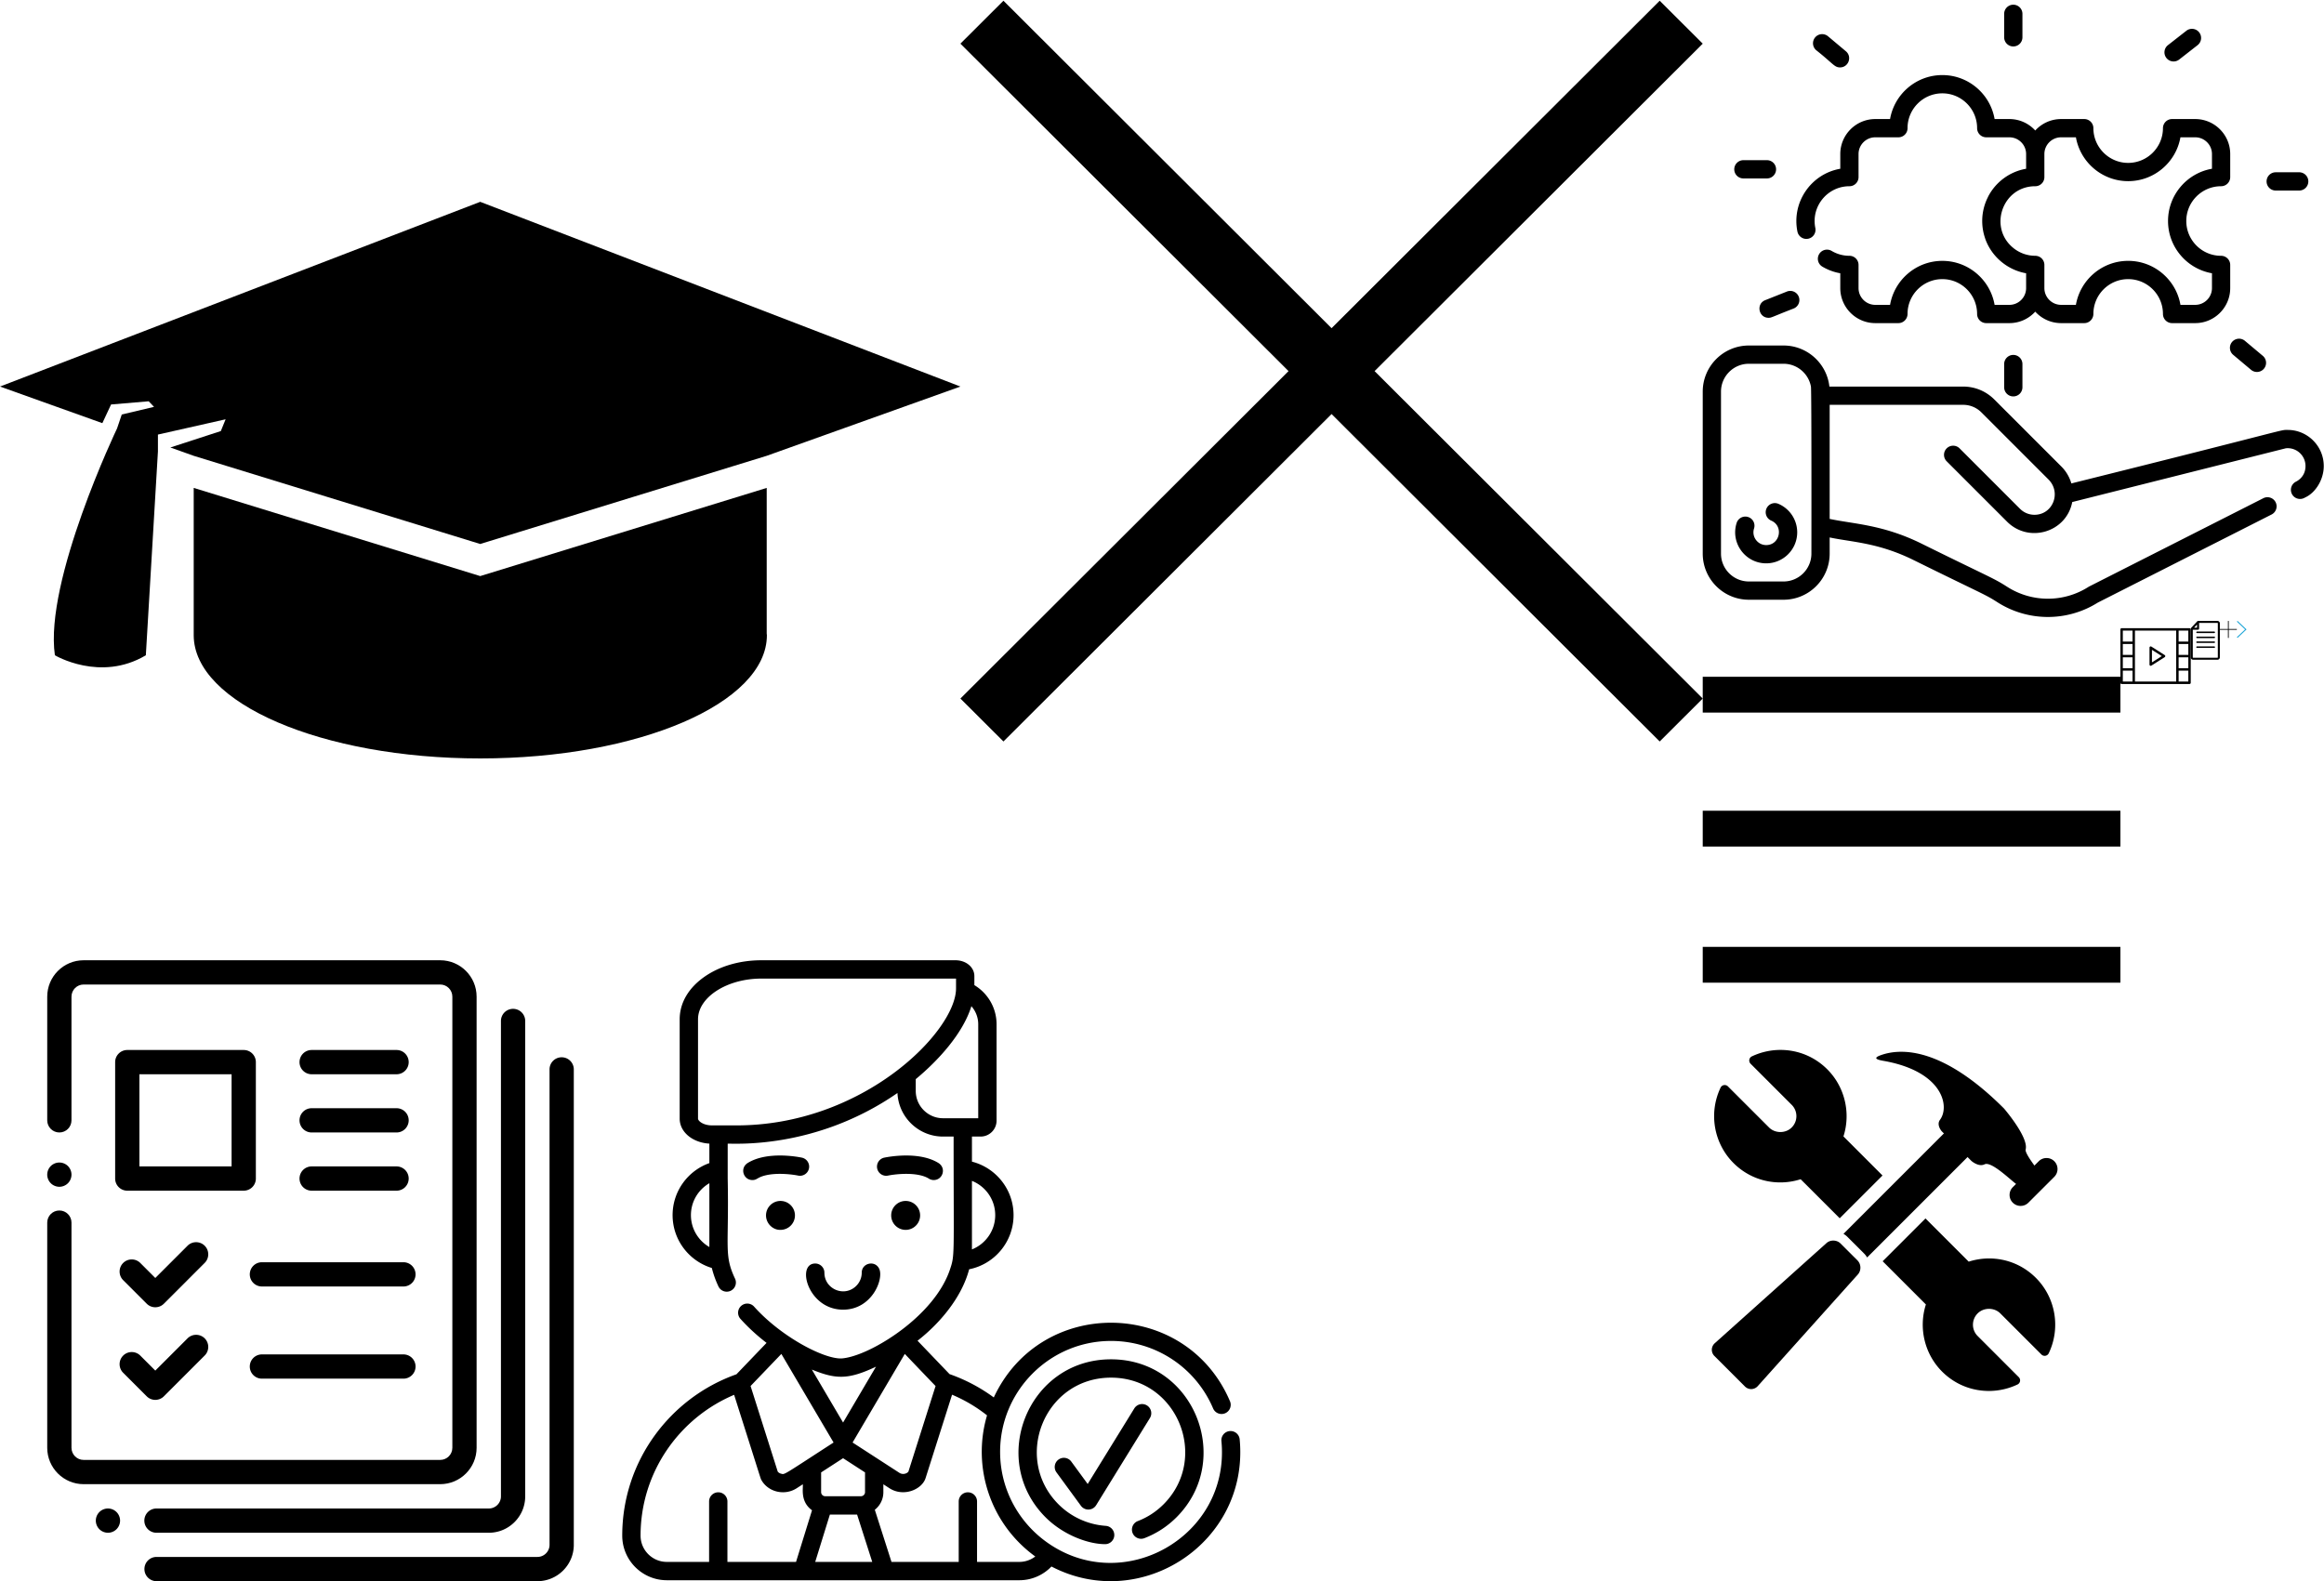 <?xml version="1.0" encoding="UTF-8"?><!DOCTYPE svg PUBLIC "-//W3C//DTD SVG 1.1//EN" "http://www.w3.org/Graphics/SVG/1.1/DTD/svg11.dtd"><svg width="1916" height="1304" viewBox="0 0 1916 1304" xmlns="http://www.w3.org/2000/svg" xmlns:xlink="http://www.w3.org/1999/xlink"><svg width="8" height="14" viewBox="0 0 8 14" id="arrow-next" x="1844.142" y="512" xmlns="http://www.w3.org/2000/svg"><path d="M.001 13.425L.61 14 8 7 .607 0 0 .575l6.784 6.426z" fill="#1BA4D6" fill-rule="nonzero"/></svg><svg width="791.803" height="791.803" viewBox="0 0 791.803 791.803" id="cap" xmlns="http://www.w3.org/2000/svg"><path d="M395.904 475.016l-236.203-72.7v121.42c0 56.133 105.787 101.644 236.274 101.644 130.48 0 236.285-45.511 236.285-101.644 0-.442-.145-.886-.154-1.318V402.316l-236.202 72.7z"/><path d="M0 318.734l84.383 30.185 7.191-15.401 31-2.635 4.42 4.599-26.601 6.308-3.877 11.475c-.007 0-60.087 125.604-51.263 187.05 0 0 37.502 22.37 74.988 0l9.962-168v-13.984l55.8-12.588-3.941 9.705-41.604 13.529 19.242 6.874 236.203 72.7 236.201-72.7 159.699-57.116-395.9-152.313L0 318.734z"/></svg><svg viewBox="0 0 512 512" width="512" height="512" id="chapter" y="791.803" xmlns="http://www.w3.org/2000/svg"><path d="M362.937 0h-294c-16.542 0-30 13.458-30 30v102c0 5.523 4.478 10 10 10s10-4.477 10-10V30c0-5.514 4.486-10 10-10h294c5.514 0 10 4.486 10 10v372c0 5.514-4.486 10-10 10h-294c-5.514 0-10-4.486-10-10V216.333c0-5.523-4.478-10-10-10s-10 4.477-10 10V402c0 16.542 13.458 30 30 30h294c16.542 0 30-13.458 30-30V30c0-16.542-13.458-30-30-30z"/><path d="M56.006 169.7c-1.859-1.86-4.439-2.92-7.069-2.92s-5.21 1.06-7.07 2.92a10.107 10.107 0 0 0-2.93 7.07 10.1 10.1 0 0 0 2.93 7.08c1.86 1.86 4.44 2.93 7.07 2.93 2.629 0 5.209-1.07 7.069-2.93a10.078 10.078 0 0 0 2.931-7.08c0-2.63-1.071-5.2-2.931-7.07zM96.066 454.99a10.056 10.056 0 0 0-7.07-2.93c-2.63 0-5.21 1.07-7.069 2.93a10.072 10.072 0 0 0-2.931 7.07c0 2.64 1.071 5.21 2.931 7.07a10.029 10.029 0 0 0 7.069 2.93c2.641 0 5.21-1.06 7.07-2.93a10.054 10.054 0 0 0 2.93-7.07c0-2.63-1.07-5.21-2.93-7.07zM423 40.063c-5.522 0-10 4.477-10 10v392c0 5.514-4.486 10-10 10H129c-5.522 0-10 4.477-10 10s4.478 10 10 10h274c16.542 0 30-13.458 30-30v-392c0-5.523-4.478-10-10-10z"/><path d="M463.063 80c-5.522 0-10 4.477-10 10v392c0 5.514-4.486 10-10 10h-314c-5.522 0-10 4.477-10 10s4.478 10 10 10h314c16.542 0 30-13.458 30-30V90c0-5.523-4.478-10-10-10zM200.937 74h-96c-5.522 0-10 4.477-10 10v96c0 5.523 4.478 10 10 10h96c5.522 0 10-4.477 10-10V84c0-5.523-4.478-10-10-10zm-10 96h-76V94h76v76zM168.761 235.402c-3.906-3.904-10.236-3.905-14.143 0l-26.583 26.583-12.36-12.361c-3.905-3.905-10.235-3.904-14.143 0-3.905 3.905-3.905 10.237 0 14.142l19.432 19.432a10.003 10.003 0 0 0 14.143 0l33.654-33.654c3.905-3.905 3.905-10.237 0-14.142z"/><path d="M332.604 249H215.937c-5.522 0-10 4.477-10 10s4.478 10 10 10h116.667c5.522 0 10-4.477 10-10s-4.478-10-10-10zM326.937 74h-70c-5.522 0-10 4.477-10 10s4.478 10 10 10h70c5.522 0 10-4.477 10-10s-4.478-10-10-10zM326.937 122h-70c-5.522 0-10 4.477-10 10s4.478 10 10 10h70c5.522 0 10-4.477 10-10s-4.478-10-10-10zM326.937 170h-70c-5.522 0-10 4.477-10 10s4.478 10 10 10h70c5.522 0 10-4.477 10-10s-4.478-10-10-10zM168.761 311.769c-3.906-3.904-10.236-3.905-14.143 0l-26.583 26.583-12.36-12.361c-3.905-3.905-10.235-3.904-14.143 0-3.905 3.905-3.905 10.237 0 14.142l19.432 19.432a10.003 10.003 0 0 0 14.143 0l33.654-33.654c3.905-3.905 3.905-10.237 0-14.142zM332.604 325H215.937c-5.522 0-10 4.477-10 10s4.478 10 10 10h116.667c5.522 0 10-4.477 10-10s-4.478-10-10-10z"/></svg><svg width="612" height="612" viewBox="0 0 612 612" id="cross" x="791.803" xmlns="http://www.w3.org/2000/svg"><path d="M612 36.004L576.521.603 306 270.608 35.478.603 0 36.004l270.522 270.007L0 575.997l35.478 35.4L306 341.411l270.521 269.986 35.479-35.4-270.541-269.986z"/></svg><svg height="512" viewBox="-1 0 512 512" width="512" id="employee" x="512" y="791.803" xmlns="http://www.w3.org/2000/svg"><path d="M509.035 395.027c-.402-4.152-4.094-7.207-8.254-6.8-4.152.402-7.195 4.09-6.793 8.242 7.578 78.707-81.984 129.414-145.414 82.336-22.46-16.676-37.043-43.39-37.043-73.461 0-50.235 40.832-91.446 91.438-91.446a91.372 91.372 0 0 1 84.168 55.645c1.633 3.84 6.078 5.621 9.918 3.988a7.563 7.563 0 0 0 3.988-9.914c-36.07-84.664-155.711-86.87-194.723-3.125a138.829 138.829 0 0 0-36.476-19.246l-26.39-27.527c18.25-14.188 36.448-35.614 42.554-58.91 20.847-4.153 36.61-22.59 36.61-44.641 0-21.23-14.602-39.106-34.302-44.113v-20.68h7.153c7.246 0 13.14-5.883 13.14-13.129V52.773c0-13.687-7.347-25.687-18.3-32.265V13.09c0-7.348-6.832-13.09-15.567-13.09h-160.11C97.169 0 80.653 4.746 68.13 13.371c-13.39 9.223-20.77 21.758-20.77 35.3v81.911c0 11.047 10.59 19.813 24.47 20.617v16.063c-17.645 6.258-30.313 23.129-30.313 42.898 0 20.528 13.644 37.906 32.347 43.57 1.25 5.079 3.063 10.157 5.442 15.208 1.78 3.777 6.277 5.402 10.054 3.628a7.563 7.563 0 0 0 3.618-10.07c-9.329-19.77-4.856-25.652-6.036-82.738V151.27c3.438-.512 71.618 5.542 139.965-41.817.887 19.961 17.395 35.922 37.578 35.922h8.715c0 100.336 1.098 97.414-3.062 109.777-6.52 19.258-22.524 36.578-39.672 49.528h-.012c-6.73 5.129-15.254 10.62-23.469 14.812-17.875 9.18-26.812 8.828-26.914 8.848-14.894 0-49.406-18.219-71.363-42.735a7.543 7.543 0 0 0-10.672-.585c-3.113 2.78-3.375 7.558-.582 10.671 6.477 7.223 13.844 13.895 21.524 19.809l-24.829 25.898C39.36 360.778 0 413.094 0 474.441c0 20.274 16.496 36.77 36.77 36.77h290.593c10.399 0 19.809-4.344 26.5-11.316 73.871 38.53 163.215-19.91 155.172-104.868zM71.828 236.47c-9.082-5.25-15.195-15.074-15.195-26.309s6.113-21.062 15.195-26.312zM307.5 210.168c0 12.809-7.96 23.793-19.195 28.258.011-.637.011 2.488.011-56.512 11.235 4.465 19.184 15.45 19.184 28.254zM92.676 136.156c-19.82 0-19.336.051-20.848-.11-5.855-.616-9.351-3.698-9.351-5.464v-81.91c0-18.192 23.89-33.559 52.156-33.559 167.687.012 160.008-.02 160.562.024v8.07c0 35.531-77.136 113.727-182.52 112.95zm171.808-5.894c-12.414 0-22.504-10.086-22.504-22.5v-9.735c18.454-15.289 38.797-37.437 45.88-60.129a22.392 22.392 0 0 1 5.632 14.875v77.489zm-31.53 194.34c.183.191 25.269 26.468 25.374 26.468-.215.657-22.09 69.602-22.39 70.559-1.454 1.914-4.891 2.66-7.438 1.027-5.293-3.426-37.063-24.011-38.594-25 1.531-2.597 42.938-72.883 43.047-73.054zm-32.79 97.703v16.324c0 1.71-1.453 3.305-3.305 3.305h-29.586c-1.863 0-3.304-1.594-3.304-3.305v-16.324l18.097-11.72zm9.047-87.184c-6.176 10.461-6.598 11.164-27.145 46.059-21.261-36.102-20.535-34.844-25.738-43.672 19.754 8.043 29.89 8.496 52.883-2.387zm-78.031-10.52c3.144 5.34 13.43 22.794 14.074 23.891 0 .012 0 .012.012.02.011.02.02.031.02.031 0 .012 0 .012.01.02 0 .011.009.011.009.019 34.43 58.426 1.68 2.855 28.922 49.074-42.555 27.559-40.137 26.504-43.258 25.707-1.172-.293-2.149-.906-2.774-1.734.094.297-21.894-68.992-22.39-70.559 9.465-9.875 17.097-17.836 25.375-26.468zm12.101 171.497H86.72v-49.832a7.555 7.555 0 0 0-7.555-7.555 7.559 7.559 0 0 0-7.559 7.555v49.832H36.77c-11.942 0-21.657-9.715-21.657-21.657 0-52.148 31.856-97 77.13-116.105 23.175 72.816 21.706 68.797 22.41 70.105 5.574 10.176 19.316 13.301 29.19 6.903l5.009-3.246c.503 3.054-2.426 14.14 7.609 21.425zm15.809 0l12.101-39.051h22.422l12.496 39.05zm168.273 0h-34.847v-49.832a7.551 7.551 0 0 0-7.559-7.555 7.558 7.558 0 0 0-7.555 7.555v49.832H221.98l-13.753-42.989c4.293-3.375 7.05-8.605 7.05-14.48v-6.531l5.008 3.246c11.559 7.488 26.695 1.168 29.77-8.242l21.863-68.864a123.859 123.859 0 0 1 28.832 17.028c-12.445 42.086 2.219 89.113 39.773 116.367a21.62 21.62 0 0 1-13.16 4.465zm0 0"/><path d="M430.492 476.531c9.961-3.836 18.86-9.629 26.45-17.215 47.43-47.433 14.527-130.265-53.973-130.265-68.29 0-101.504 82.73-53.969 130.265 14.625 14.622 35.223 22.149 49.125 22.149a7.554 7.554 0 0 0 7.531-7.027 7.551 7.551 0 0 0-7.008-8.067 61.139 61.139 0 0 1-38.96-17.746c-37.981-37.977-11.75-104.46 43.28-104.46 54.884 0 81.337 66.41 43.286 104.46-6.086 6.086-13.215 10.73-21.191 13.8a7.559 7.559 0 0 0-4.336 9.77 7.556 7.556 0 0 0 9.765 4.336zm0 0"/><path d="M432.574 367.07a7.558 7.558 0 0 0-10.402 2.465l-38.438 62.317-13.523-18.477a7.556 7.556 0 1 0-12.195 8.926l20.152 27.543a7.557 7.557 0 0 0 12.531-.496l44.34-71.88a7.558 7.558 0 0 0-2.465-10.398zm0 0M221.734 210.383c0 6.59 5.336 11.93 11.93 11.93 6.582 0 11.922-5.34 11.922-11.93 0-6.582-5.34-11.922-11.922-11.922-6.578 0-11.93 5.336-11.93 11.922zm0 0M252.8 180.07a7.53 7.53 0 0 0 4.02 1.16c7.34 0 10.567-9.613 4.032-13.957-16.09-10.117-41.918-5.12-44.809-4.515-4.082.847-6.691 4.847-5.856 8.93a7.561 7.561 0 0 0 8.938 5.863c4.855-.996 17.02-2.469 26.531-.262 2.66.606 5.121 1.5 7.145 2.781zm0 0M130.46 198.46c-6.581 0-11.92 5.34-11.92 11.923 0 7.035 6.112 12.367 12.355 11.918 6.386-.219 11.496-5.469 11.496-11.918 0-6.39-5.04-11.61-11.368-11.903-.191-.02-.37-.02-.562-.02zm0 0M148.086 162.758c-2.895-.606-28.73-5.602-44.813 4.515-6.543 4.348-3.296 13.957 4.032 13.957 4.023 0 3.82-2.257 11.175-3.949 9.512-2.199 21.653-.726 26.52.27a7.56 7.56 0 0 0 8.938-5.856c.847-4.078-1.774-8.09-5.852-8.937zm0 0M197.45 257.61c0 4.878-2.278 9.222-5.825 12.042-9.93 7.946-24.95.887-24.95-12.043 0-4.164-3.39-7.554-7.558-7.554-15.918 0-6.082 38.058 22.946 38.058 23.804 0 33.664-25.125 29.847-33.574-3.332-7.465-14.46-5-14.46 3.07zm0 0"/></svg><svg width="344.339" height="344.339" viewBox="0 0 344.339 344.339" id="list-menu" x="1403.803" y="512" xmlns="http://www.w3.org/2000/svg"><path d="M0 46.06h344.339v29.52H0zM0 156.506h344.339v29.52H0zM0 268.748h344.339v29.531H0z"/></svg><svg width="14" height="14" viewBox="0 0 14 14" id="more" x="1830.142" y="512" xmlns="http://www.w3.org/2000/svg"><path d="M14 6.667H7.333V0h-.666v6.667H0v.666h6.667V14h.666V7.333H14z" fill="#000" fill-rule="nonzero"/></svg><svg width="24" height="32" viewBox="0 0 24 32" id="paper" x="1806.142" y="512" xmlns="http://www.w3.org/2000/svg"><path d="M5.667 0h16.342C23.106 0 24 .881 24 1.962v28.075C24 31.12 23.106 32 22.01 32H1.99C.893 32 0 31.12 0 30.037V6.068L5.667 0zm-.47 2.937l-2.484 2.66h2.484v-2.66zm-3.525 27.1c0 .173.144.315.32.315h20.017a.317.317 0 0 0 .319-.315V1.962a.316.316 0 0 0-.319-.313H6.87V6.42a.83.83 0 0 1-.836.823h-4.36v22.793zM19.378 8.765h-14.2a.622.622 0 0 0-.626.617c0 .34.28.617.627.617h14.2a.622.622 0 0 0 .626-.617c0-.34-.281-.617-.627-.617zM4.552 13.53c0 .34.28.617.627.617h14.2a.622.622 0 0 0 .626-.617c0-.341-.281-.618-.627-.618h-14.2a.622.622 0 0 0-.626.618zm0 4.013c0 .34.28.617.627.617h14.2a.622.622 0 0 0 .626-.617c0-.341-.281-.618-.627-.618h-14.2a.622.622 0 0 0-.626.618zm0 4.08c0 .342.28.618.627.618h14.2a.622.622 0 0 0 .626-.617c0-.341-.281-.617-.627-.617h-14.2a.622.622 0 0 0-.626.617z" fill="#000" fill-rule="nonzero"/></svg><svg height="512" viewBox="0 -4 512.002 512" width="512" id="puzzle" x="1403.803" xmlns="http://www.w3.org/2000/svg"><path d="M482.285 350.508c-6.867 0 5.735-1.758-178.37 44.113a32.551 32.551 0 0 0-8.25-13.945l-55.29-55.29c-6.855-6.855-15.973-10.632-25.668-10.632H104.418c-2.078-19.012-18.238-33.856-37.793-33.856H38.023C17.055 280.898 0 297.953 0 318.922v133.566c0 20.973 17.055 38.035 38.023 38.035h28.602c20.957 0 38.023-17.062 38.023-38.035v-13.32c18.266 3.883 39.688 4.215 68.602 18.36 57.195 28.253 59.34 28.382 69.434 34.89 25.234 16.262 57.652 16.453 83.105.426l143.203-72.606c3.707-1.883 5.192-6.414 3.313-10.12a7.534 7.534 0 0 0-10.121-3.31c-149.75 75.938-143.575 72.758-144.16 73.133-20.54 13.07-46.786 12.965-67.184-.18-11.285-7.273-14.809-7.984-70.973-35.757-31.578-15.453-55.215-15.867-75.219-20.117v-94.075h110.059a21.115 21.115 0 0 1 15.027 6.223l55.282 55.29c10.89 10.878 3.566 29.152-11.516 29.152-4.496 0-8.73-1.758-11.922-4.938l-49.8-49.82c-2.942-2.942-7.712-2.942-10.653 0s-2.941 7.71 0 10.648l49.812 49.82c17.958 17.899 48.864 8.782 53.7-16.222l176.047-44.313c8.761-.949 16.261 5.953 16.261 14.618 0 9.527-7.8 12.816-7.902 12.917a7.528 7.528 0 0 0-3.309 10.118 7.53 7.53 0 0 0 10.121 3.312l1.727-.879c7.535-3.8 14.422-14.066 14.422-25.468-.004-16.41-13.336-29.762-29.719-29.762zM89.59 452.492c0 12.668-10.309 22.977-22.965 22.977H38.023c-12.656 0-22.964-10.309-22.964-22.977v-133.57c0-12.656 10.308-22.969 22.964-22.969h28.602c11.23 0 20.617 8.121 22.586 18.805.57 3.082.379 137.625.379 137.734zm0 0"/><path d="M62.418 411.453a7.535 7.535 0 0 0-9.89 3.942 7.526 7.526 0 0 0 3.94 9.89c10.493 4.512 7.177 20.168-4.144 20.168-7.12 0-12.16-6.95-10.02-13.687 1.258-3.965-.933-8.2-4.894-9.457a7.534 7.534 0 0 0-9.457 4.898c-5.238 16.5 7.156 33.305 24.371 33.305 14.098 0 25.567-11.469 25.567-25.567a25.554 25.554 0 0 0-15.473-23.492zm0 0M86.945 192.844a7.525 7.525 0 0 0 5.883-8.875c-3.621-17.86 10.102-34.403 28.102-34.406a7.526 7.526 0 0 0 7.527-7.528v-19.004c0-7.617 6.2-13.812 13.813-13.812h19.058a7.526 7.526 0 0 0 7.527-7.528v-.156c.06-15.765 12.903-28.57 28.68-28.57 15.79 0 28.64 12.828 28.676 28.613v.113a7.529 7.529 0 0 0 7.527 7.528h19.055c7.621 0 13.82 6.195 13.82 13.812v12.117a43.733 43.733 0 0 0-31.144 22.637 7.72 7.72 0 0 0-.348.758 43.49 43.49 0 0 0-4.703 19.695c0 4.91.82 9.63 2.32 14.04.063.253.137.503.227.753 5.37 14.953 18.555 25.66 33.648 28.293v12.23c0 7.622-6.199 13.821-13.82 13.821h-12.164c-3.55-20.574-21.524-36.273-43.094-36.273-21.555 0-39.52 15.675-43.09 36.273H142.27c-7.618 0-13.813-6.2-13.813-13.82v-19.11a7.529 7.529 0 0 0-7.527-7.527 28.628 28.628 0 0 1-14.7-4.05 7.53 7.53 0 0 0-7.734 12.921 43.545 43.545 0 0 0 14.902 5.535v12.235c0 15.921 12.954 28.875 28.872 28.875h19.058c4.156 0 7.527-3.438 7.527-7.594 0-15.813 12.864-28.68 28.68-28.68 15.809 0 28.672 12.867 28.672 28.746a7.529 7.529 0 0 0 7.527 7.528h19.059c8.45 0 16.062-3.649 21.348-9.45 5.285 5.801 12.894 9.45 21.34 9.45h19.058c4.16 0 7.531-3.438 7.531-7.594 0-15.813 12.864-28.68 28.68-28.68 15.812 0 28.68 12.867 28.68 28.746a7.526 7.526 0 0 0 7.527 7.528h19.059c15.918 0 28.867-12.954 28.867-28.875v-19.11c0-4.156-3.38-7.527-7.535-7.527-15.817 0-28.68-12.867-28.68-28.684 0-15.812 12.863-28.68 28.68-28.68h.007a7.526 7.526 0 0 0 7.528-7.527v-19c0-15.918-12.95-28.867-28.867-28.867h-19.059a7.524 7.524 0 0 0-7.527 7.52c-.02 15.789-12.887 28.636-28.68 28.636s-28.66-12.847-28.68-28.64a7.53 7.53 0 0 0-7.53-7.516h-19.056c-8.445 0-16.058 3.645-21.34 9.445-5.285-5.8-12.898-9.445-21.347-9.445h-12.168c-3.559-20.566-21.527-36.258-43.094-36.258-21.57 0-39.539 15.692-43.098 36.258H142.27c-15.918 0-28.868 12.95-28.868 28.867v12.121c-24.097 4.203-40.242 27.598-35.332 51.809.82 4.035 4.754 6.715 8.875 5.883zm187.2-43.281a7.526 7.526 0 0 0 7.527-7.528v-19.004c0-7.617 6.195-13.812 13.812-13.812h12.188c3.601 20.515 21.558 36.16 43.082 36.16 21.523 0 39.476-15.645 43.078-36.16h12.188c7.617 0 13.812 6.195 13.812 13.812v12.117c-20.547 3.579-36.219 21.54-36.219 43.09s15.668 39.512 36.219 43.09v12.227c0 7.62-6.195 13.82-13.812 13.82h-12.168c-3.551-20.574-21.524-36.273-43.098-36.273-21.559 0-39.524 15.675-43.094 36.273h-12.176c-7.617 0-13.812-6.2-13.812-13.82v-19.11c0-3.96-3.11-7.511-7.649-7.53-5.96-.024-12.039-1.927-17.234-5.876-21.738-16.59-10.035-51.476 17.356-51.476zm0 0M248.516 296.184v19.242a7.53 7.53 0 0 0 15.059 0v-19.242a7.53 7.53 0 1 0-15.06 0zm0 0M256.043 34.3a7.527 7.527 0 0 0 7.531-7.527V7.531a7.53 7.53 0 1 0-15.058 0v19.242a7.526 7.526 0 0 0 7.527 7.528zm0 0M33.613 143.133h19.242a7.53 7.53 0 1 0 0-15.059H33.613a7.53 7.53 0 1 0 0 15.059zm0 0M93.605 37.445c14.036 11.102 14.926 14.133 19.579 14.133 7.004 0 10.214-8.789 4.843-13.297l-14.742-12.367a7.53 7.53 0 0 0-10.61.926 7.53 7.53 0 0 0 .93 10.605zm0 0M54.277 258.043c2.516 0 2.453-.59 20.664-7.645a7.53 7.53 0 0 0 4.211-9.78 7.525 7.525 0 0 0-9.773-4.212l-17.883 7.11c-7.664 3.047-5.492 14.527 2.781 14.527zm0 0M472.383 153.113h19.242a7.53 7.53 0 1 0 0-15.058h-19.242a7.527 7.527 0 0 0-7.528 7.53 7.526 7.526 0 0 0 7.528 7.528zm0 0M437.328 288.578l14.742 12.371c3.2 2.684 7.946 2.242 10.606-.93a7.53 7.53 0 0 0-.926-10.605l-14.746-12.371a7.526 7.526 0 0 0-10.606.93 7.526 7.526 0 0 0 .93 10.605zm0 0M392.824 45.086l15.16-11.852c3.278-2.562 3.86-7.293 1.297-10.566a7.528 7.528 0 0 0-10.566-1.297L383.55 33.223a7.527 7.527 0 0 0-1.293 10.566 7.525 7.525 0 0 0 10.566 1.297zm0 0"/></svg><svg viewBox="0 0 58 58" width="58" height="58" id="video" x="1748.142" y="512" xmlns="http://www.w3.org/2000/svg"><path d="M36.537 28.156l-11-7a1.005 1.005 0 0 0-1.019-.033A1.002 1.002 0 0 0 24 22v14a1.001 1.001 0 0 0 1.537.844l11-7a1.002 1.002 0 0 0 0-1.688zM26 34.179V23.821L34.137 29 26 34.179z"/><path d="M57 6H1a1 1 0 0 0-1 1v44a1 1 0 0 0 1 1h56a1 1 0 0 0 1-1V7a1 1 0 0 0-1-1zM10 28H2v-9h8v9zm-8 2h8v9H2v-9zm10 10V8h34v42H12V40zm44-12h-8v-9h8v9zm-8 2h8v9h-8v-9zm8-22v9h-8V8h8zM2 8h8v9H2V8zm0 42v-9h8v9H2zm54 0h-8v-9h8v9z"/></svg><svg width="300" height="300" viewBox="0 0 300 300" id="worker" x="1403.803" y="856.339" xmlns="http://www.w3.org/2000/svg"><path d="M63.946 118.649c5.727 0 11.353-.897 16.773-2.625l32.214 32.192 35.279-35.272-32.199-32.227c6.207-19.396 1.107-40.888-13.359-55.349C92.356 15.067 78.647 9.396 64.091 9.396a55.153 55.153 0 0 0-23.605 5.332 3.75 3.75 0 0 0-2.084 2.755 3.783 3.783 0 0 0 1.045 3.291l33.894 33.902a13.124 13.124 0 0 1 3.881 9.339c0 3.531-1.382 6.843-3.881 9.342-4.979 4.994-13.684 4.994-18.672-.013L20.763 39.451a3.778 3.778 0 0 0-3.287-1.048 3.745 3.745 0 0 0-2.755 2.084c-9.958 20.868-5.69 45.858 10.641 62.177 10.304 10.304 24.006 15.985 38.584 15.985zM236.074 181.348a55.09 55.09 0 0 0-16.798 2.635l-35.631-35.634-35.303 35.297 35.641 35.64c-6.194 19.39-1.098 40.876 13.359 55.346 10.301 10.301 24.01 15.973 38.565 15.973a55.17 55.17 0 0 0 23.608-5.335 3.748 3.748 0 0 0 2.084-2.755 3.764 3.764 0 0 0-1.045-3.291l-33.893-33.909a13.116 13.116 0 0 1-3.878-9.327c0-3.528 1.379-6.84 3.884-9.342 4.995-4.998 13.681-4.995 18.666.003l33.899 33.893a3.766 3.766 0 0 0 3.291 1.048 3.756 3.756 0 0 0 2.755-2.084c9.958-20.865 5.693-45.852-10.638-62.174-10.301-10.303-24-15.984-38.566-15.984z"/><path d="M221.571 100.988s5.897 5.165 10.759 2.752c5.495-2.765 20.976 12.497 25.915 16.068.016.012.05.012.108.04l-2.7 2.712c-3.566 3.525-3.563 9.281-.009 12.812a9.08 9.08 0 0 0 12.831 0l21.378-21.35c3.532-3.55 3.535-9.296-.006-12.84-3.528-3.532-9.283-3.532-12.824.003l-3.56 3.557c-2.95-4.063-7.852-10.988-7.23-13.282 2.607-10.047-17.875-33.779-17.875-33.779C197.49 6.823 163.513 7.979 147.349 13.537c-6.488 2.232-5.285 3.646 1.454 4.833 49.04 8.56 55.123 37.48 46.81 48.638-3.197 4.308 1.466 9.509 1.466 9.509l1.753 1.741-82.803 82.788c1.123.677 2.214 1.447 3.176 2.412l13.929 13.916c.946.949 1.719 2.032 2.39 3.154l82.804-82.791 3.243 3.251zM113.632 169.025c-3.056-3.059-8.257-3.256-11.526-.417l-92.019 82.497c-3.284 2.836-3.467 7.663-.405 10.725l25.064 25.046c3.064 3.062 7.882 2.891 10.715-.375l82.522-92.046c2.823-3.266 2.644-8.449-.421-11.507l-13.93-13.923z"/></svg></svg>
